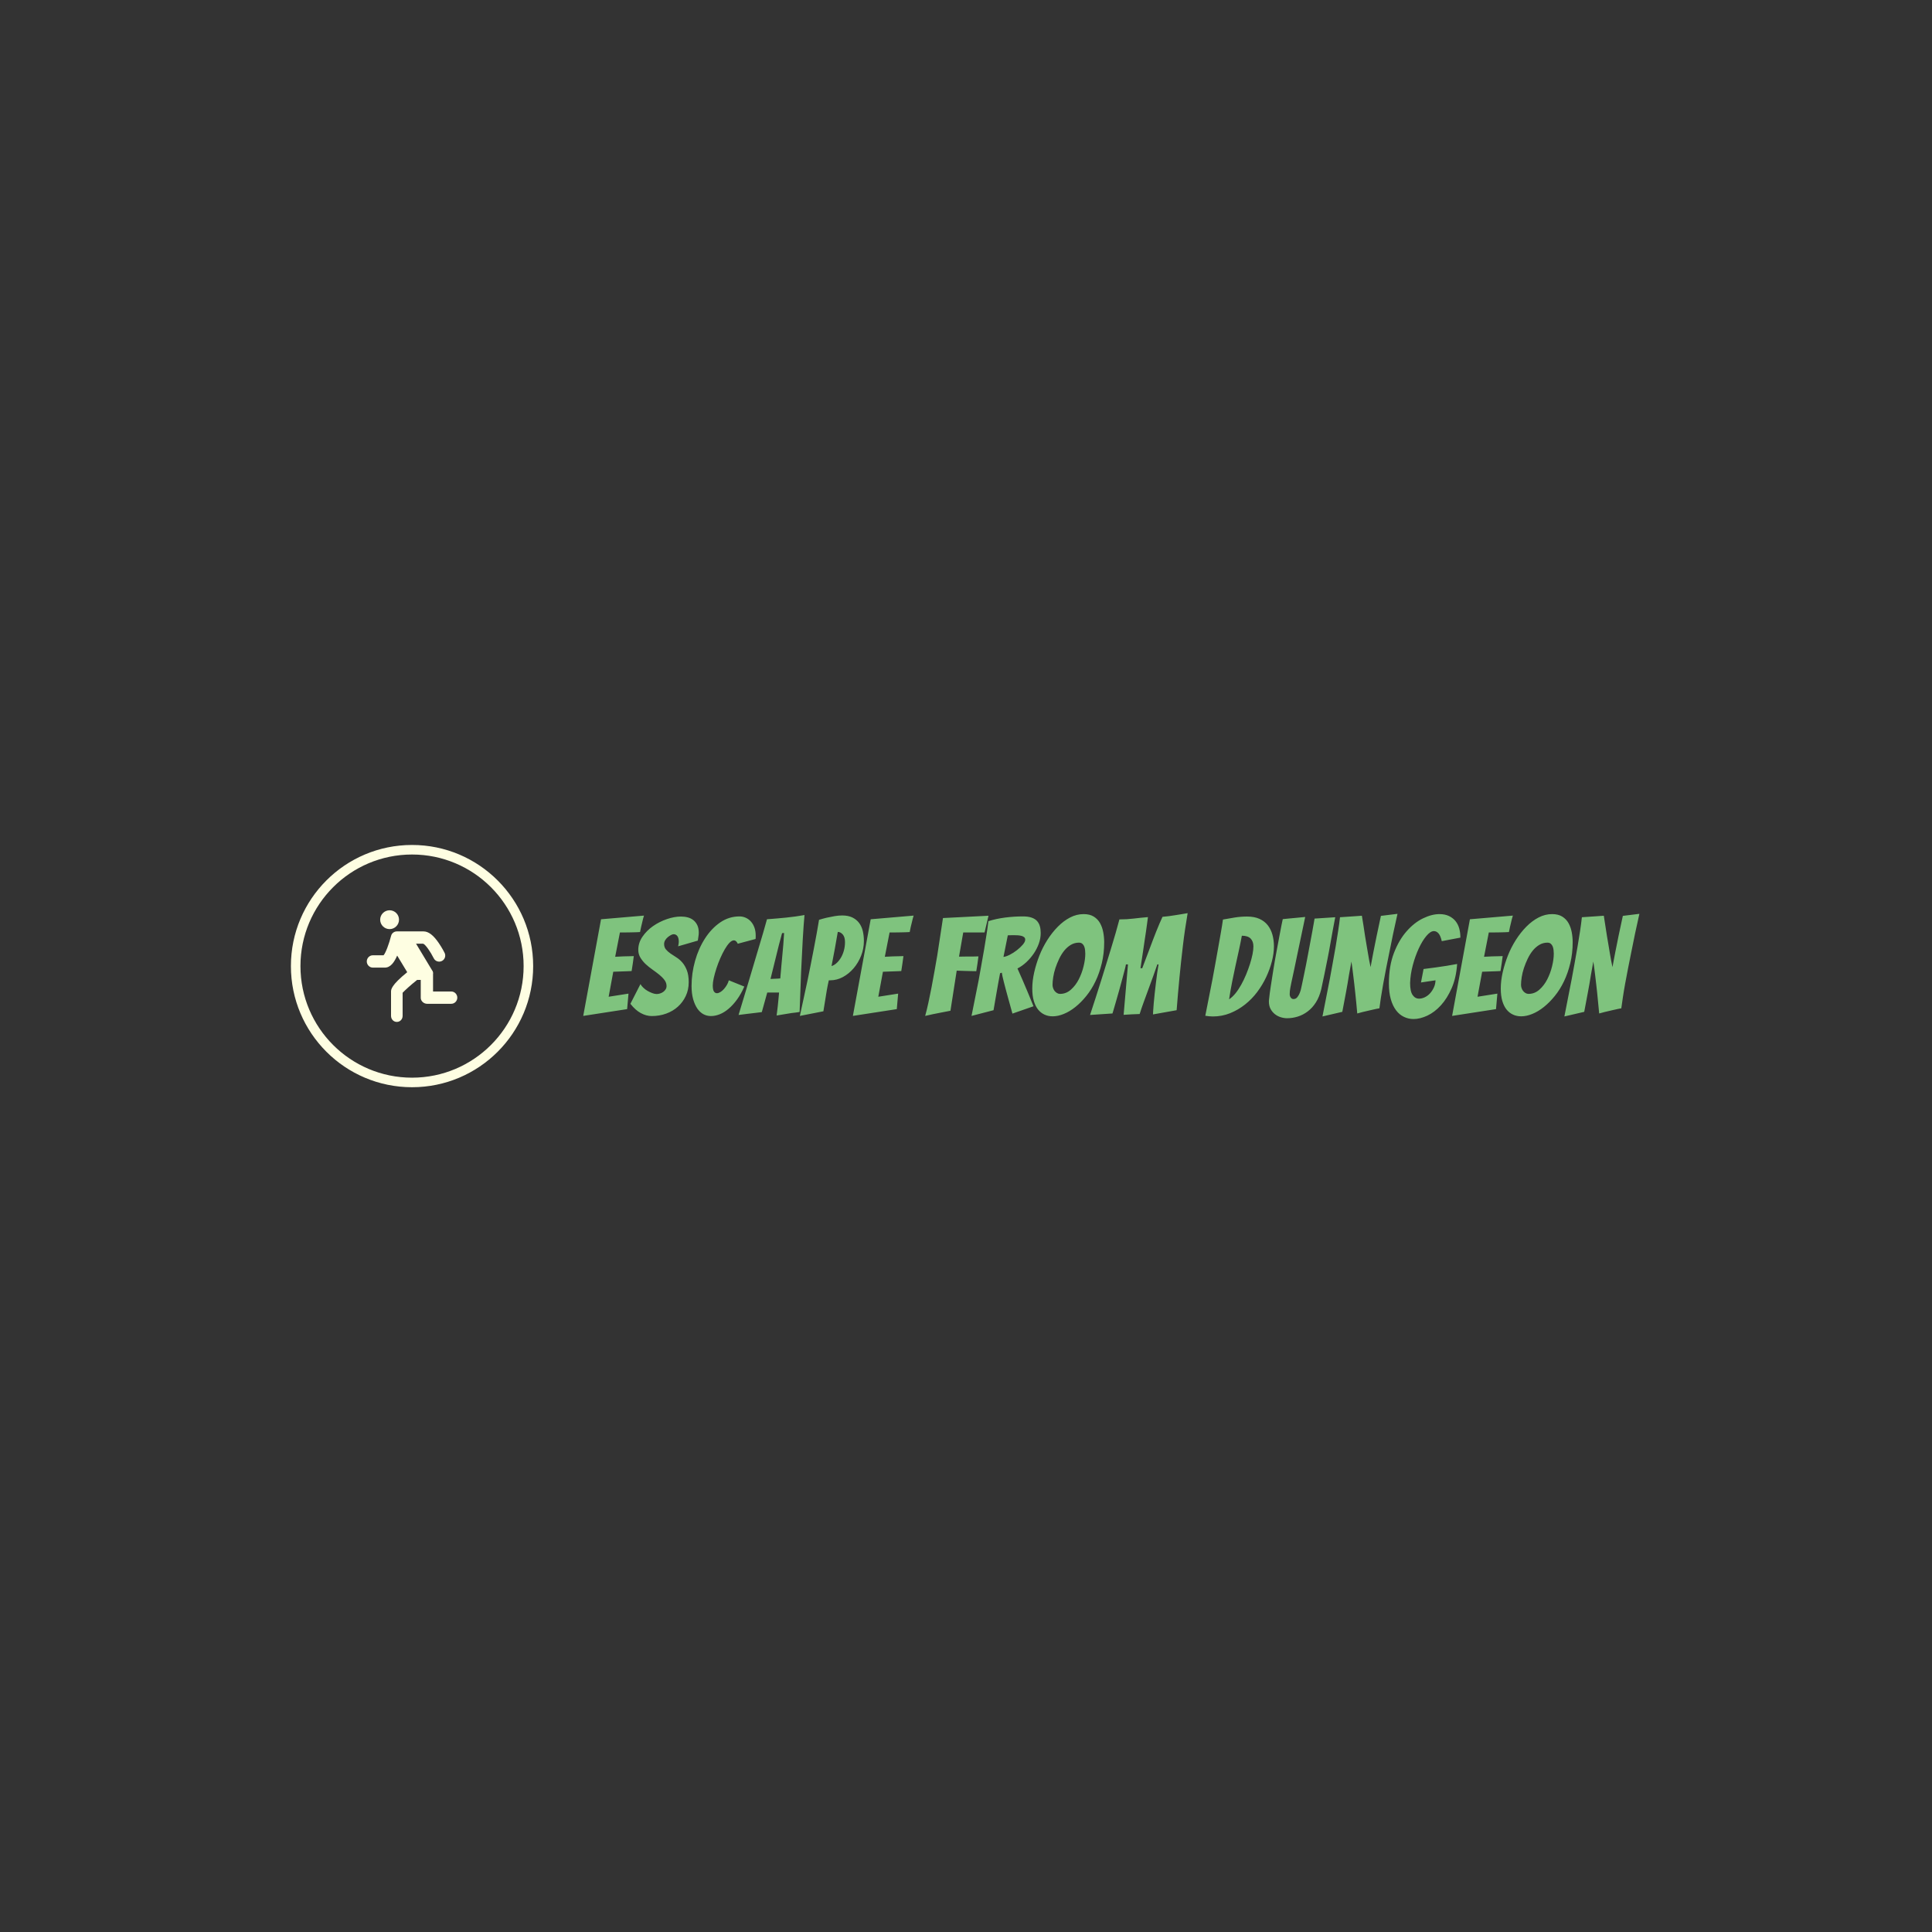 <svg xmlns="http://www.w3.org/2000/svg" version="1.1" xmlns:xlink="http://www.w3.org/1999/xlink" xmlns:svgjs="http://svgjs.dev/svgjs" width="1000" height="1000" viewBox="0 0 1000 1000"><rect width="1000" height="1000" fill="#333333"></rect><g transform="matrix(0.7,0,0,0.7,149.576,437.398)"><svg viewBox="0 0 396 71" data-background-color="#333333" preserveAspectRatio="xMidYMid meet" height="179" width="1000" xmlns="http://www.w3.org/2000/svg" xmlns:xlink="http://www.w3.org/1999/xlink"><g id="tight-bounds" transform="matrix(1,0,0,1,0.24,-0.027)"><svg viewBox="0 0 395.52 71.054" height="71.054" width="395.52"><g><svg viewBox="0 0 504.954 90.714" height="71.054" width="395.52"><g transform="matrix(1,0,0,1,109.434,25.532)"><svg viewBox="0 0 395.52 39.649" height="39.649" width="395.52"><g id="textblocktransform"><svg viewBox="0 0 395.52 39.649" height="39.649" width="395.52" id="textblock"><g><svg viewBox="0 0 395.52 39.649" height="39.649" width="395.52"><g transform="matrix(1,0,0,1,0,0)"><svg width="395.52" viewBox="0.4 -37.75 388.5 38.95" height="39.649" data-palette-color="#7fc37e"><path d="M16.55-2.45L0.4 0.05 6.95-35.5 22.75-36.85Q22.4-35.75 22.15-34.6L22.15-34.6Q21.9-33.65 21.68-32.63 21.45-31.6 21.3-30.8L21.3-30.8Q20.8-30.75 19.88-30.73 18.95-30.7 17.9-30.68 16.85-30.65 15.78-30.65 14.7-30.65 13.9-30.65L13.9-30.65 12.15-21.7Q13.7-21.8 15.05-21.85L15.05-21.85Q16.15-21.9 17.3-21.9 18.45-21.9 19-21.95L19-21.95Q18.8-20.55 18.63-19.2 18.45-17.85 18.2-16.45L18.2-16.45Q17.7-16.4 16.57-16.38 15.45-16.35 14.3-16.3L14.3-16.3Q13-16.25 11.45-16.2L11.45-16.2 9.75-7 17.05-8.15 16.55-2.45ZM39.2-12.35Q39.2-9.55 38.12-7.28 37.05-5 35.22-3.35 33.4-1.7 30.92-0.8 28.45 0.1 25.6 0.1L25.6 0.1Q23.6 0.1 21.6-0.98 19.6-2.05 17.75-4.4L17.75-4.4 21.45-11.65Q21.8-11 22.5-10.33 23.2-9.65 24.07-9.15 24.95-8.65 25.82-8.33 26.7-8 27.4-8L27.4-8Q28-8 28.65-8.2 29.3-8.4 29.85-8.8 30.4-9.2 30.72-9.73 31.05-10.25 31.05-10.95L31.05-10.95Q31.05-12.15 30.27-13.18 29.5-14.2 28.35-15.13 27.2-16.05 25.85-17 24.5-17.95 23.37-19 22.25-20.05 21.45-21.35 20.65-22.65 20.65-24.25L20.65-24.25Q20.65-26.85 22.2-29.1 23.75-31.35 26.07-32.98 28.4-34.6 31.15-35.55 33.9-36.5 36.35-36.5L36.35-36.5Q37.7-36.5 38.9-36.18 40.1-35.85 40.97-35.13 41.85-34.4 42.37-33.3 42.9-32.2 42.9-30.55L42.9-30.55Q42.9-29.85 42.77-29.15 42.65-28.45 42.55-27.65L42.55-27.65 35.3-25.55Q35.4-25.95 35.47-26.35 35.55-26.75 35.55-27.15L35.55-27.15Q35.55-28.65 35.02-29.33 34.5-30 33.65-30L33.65-30Q33.25-30 32.67-29.7 32.1-29.4 31.52-28.93 30.95-28.45 30.55-27.8 30.15-27.15 30.15-26.4L30.15-26.4Q30.15-25.2 30.82-24.4 31.5-23.6 32.5-22.9 33.5-22.2 34.67-21.48 35.85-20.75 36.85-19.6 37.85-18.45 38.52-16.73 39.2-15 39.2-12.35L39.2-12.35ZM59.65-10.75Q58.45-8 56.97-5.98 55.5-3.95 53.87-2.58 52.25-1.2 50.59-0.55 48.95 0.1 47.4 0.1L47.4 0.1Q45.84 0.1 44.57-0.6 43.3-1.3 42.34-2.7 41.4-4.1 40.82-6.15 40.25-8.2 40.25-10.95L40.25-10.95Q40.25-15.65 41.55-20.23 42.84-24.8 45.2-28.45 47.55-32.1 50.77-34.33 54-36.55 57.9-36.55L57.9-36.55Q59.09-36.55 60.2-36.05 61.3-35.55 62.09-34.65 62.9-33.75 63.37-32.45 63.84-31.15 63.84-29.55L63.84-29.55Q63.84-29.25 63.84-28.93 63.84-28.6 63.8-28.25L63.8-28.25 57.25-26.5Q56.65-27.75 55.84-27.75L55.84-27.75Q55.05-27.75 54.17-26.83 53.3-25.9 52.45-24.43 51.59-22.95 50.8-21.13 50-19.3 49.4-17.45 48.8-15.6 48.42-13.93 48.05-12.25 48.05-11.2L48.05-11.2Q48.05-9.6 48.47-8.95 48.9-8.3 49.59-8.3L49.59-8.3Q50.15-8.3 50.84-8.72 51.55-9.15 52.15-9.83 52.75-10.5 53.25-11.35 53.75-12.2 53.95-13.05L53.95-13.05 59.65-10.75ZM76.99-1Q75.74-0.8 74.24-0.55 72.74-0.3 71.54-0.1L71.54-0.1Q71.74-1.75 71.94-3.35L71.94-3.35Q72.09-4.75 72.22-6.15 72.34-7.55 72.44-8.55L72.44-8.55 68.09-8.55 66.09-1.35Q64.99-1.2 63.49-1.03 61.99-0.85 60.69-0.7L60.69-0.7Q59.09-0.5 57.54-0.3L57.54-0.3Q59.54-6.95 61.49-13.4L61.49-13.4Q62.29-16.1 63.17-19.05 64.04-22 64.92-24.93 65.79-27.85 66.59-30.55 67.39-33.25 67.99-35.5L67.99-35.5Q71.39-35.75 74.92-36.1 78.44-36.45 81.79-37.05L81.79-37.05Q81.64-35.45 81.47-33.08 81.29-30.7 81.14-27.9 80.99-25.1 80.84-22.05 80.69-19 80.54-16.05L80.54-16.05Q80.29-9.15 79.99-1.4L79.99-1.4Q78.49-1.15 76.99-1L76.99-1ZM72.39-26.1L69.29-13.55Q69.49-13.55 70.02-13.58 70.54-13.6 71.12-13.63 71.69-13.65 72.19-13.68 72.69-13.7 72.89-13.75L72.89-13.75Q72.89-14.05 72.97-14.78 73.04-15.5 73.12-16.43 73.19-17.35 73.29-18.45 73.39-19.55 73.49-20.6L73.49-20.6Q73.69-23.15 73.99-26.1L73.99-26.1 74.29-30.45 73.54-30.4 72.39-26.1ZM88.74-1.65L80.09 0.05Q81.59-6.7 82.94-13.15L82.94-13.15Q83.49-15.85 84.09-18.85 84.69-21.85 85.24-24.75 85.79-27.65 86.29-30.35 86.79-33.05 87.14-35.3L87.14-35.3Q88.59-35.75 89.99-36.08 91.39-36.4 92.87-36.65 94.34-36.9 95.64-36.9L95.64-36.9Q97.89-36.9 99.42-36.15 100.94-35.4 101.89-34.13 102.84-32.85 103.24-31.15 103.64-29.45 103.64-27.5L103.64-27.5Q103.64-24.7 102.62-22.1 101.59-19.5 99.87-17.48 98.14-15.45 95.92-14.25 93.69-13.05 91.29-13.05L91.29-13.05 90.74-13.05Q90.34-11.35 89.99-9.35 89.64-7.35 89.39-5.65L89.39-5.65Q89.04-3.65 88.74-1.65L88.74-1.65ZM94.04-30.85Q93.49-27.55 92.94-24.6 92.39-21.65 91.74-18.3L91.74-18.3Q92.54-18.5 93.42-19.23 94.29-19.95 95.04-21.13 95.79-22.3 96.24-23.85 96.69-25.4 96.69-27.1L96.69-27.1Q96.69-28.95 95.87-29.9 95.04-30.85 94.04-30.85L94.04-30.85ZM115.74-2.45L99.59 0.05 106.14-35.5 121.94-36.85Q121.59-35.75 121.34-34.6L121.34-34.6Q121.09-33.65 120.86-32.63 120.64-31.6 120.49-30.8L120.49-30.8Q119.99-30.75 119.06-30.73 118.14-30.7 117.09-30.68 116.04-30.65 114.96-30.65 113.89-30.65 113.09-30.65L113.09-30.65 111.34-21.7Q112.89-21.8 114.24-21.85L114.24-21.85Q115.34-21.9 116.49-21.9 117.64-21.9 118.19-21.95L118.19-21.95Q117.99-20.55 117.81-19.2 117.64-17.85 117.39-16.45L117.39-16.45Q116.89-16.4 115.76-16.38 114.64-16.35 113.49-16.3L113.49-16.3Q112.19-16.25 110.64-16.2L110.64-16.2 108.94-7 116.24-8.15 115.74-2.45ZM132.13-1.2Q130.73-0.95 129.08-0.6 127.43-0.25 126.18 0.05L126.18 0.05Q126.78-2.1 127.36-4.78 127.93-7.45 128.51-10.4 129.08-13.35 129.61-16.38 130.13-19.4 130.63-22.2L130.63-22.2Q131.68-28.85 132.73-35.95L132.73-35.95 149.48-36.8 148.03-30.65 140.18-30.65 138.63-21.75Q140.18-21.8 141.58-21.8L141.58-21.8Q142.73-21.8 143.93-21.8 145.13-21.8 145.78-21.85L145.78-21.85Q145.63-20.45 145.41-19.1 145.18-17.75 144.98-16.4L144.98-16.4Q144.33-16.4 143.13-16.43 141.93-16.45 140.66-16.5 139.38-16.55 137.78-16.6L137.78-16.6 135.48-1.85Q133.78-1.55 132.13-1.2L132.13-1.2ZM151.33-2.05L143.23 0.05Q144.58-6.6 145.83-12.95L145.83-12.95Q146.28-15.65 146.83-18.57 147.38-21.5 147.86-24.38 148.33-27.25 148.76-29.93 149.18-32.6 149.43-34.8L149.43-34.8Q152.28-35.7 155.58-36.13 158.88-36.55 162.13-36.55L162.13-36.55Q164.08-36.55 165.36-36.1 166.63-35.65 167.36-34.83 168.08-34 168.38-32.9 168.68-31.8 168.68-30.45L168.68-30.45Q168.68-28.45 167.98-26.53 167.28-24.6 166.11-22.88 164.93-21.15 163.41-19.73 161.88-18.3 160.13-17.4L160.13-17.4Q161.03-15.4 162.06-13.03 163.08-10.65 163.98-8.5L163.98-8.5Q164.98-6 166.03-3.5L166.03-3.5 158.28-0.8Q157.28-4.25 156.48-7.3L156.48-7.3Q156.13-8.55 155.78-9.88 155.43-11.2 155.13-12.38 154.83-13.55 154.63-14.45 154.43-15.35 154.38-15.85L154.38-15.85 153.73-15.65Q153.43-14.05 153.01-11.75 152.58-9.45 152.23-7.3L152.23-7.3Q151.78-4.75 151.33-2.05L151.33-2.05ZM156.58-29.6L154.98-21.65Q155.93-21.75 157.31-22.45 158.68-23.15 159.93-24.13 161.18-25.1 162.08-26.15 162.98-27.2 162.98-28L162.98-28Q162.98-28.55 162.63-28.88 162.28-29.2 161.66-29.38 161.03-29.55 160.28-29.6 159.53-29.65 158.73-29.65L158.73-29.65Q158.18-29.65 157.61-29.63 157.03-29.6 156.58-29.6L156.58-29.6ZM192.03-27.05Q192.03-22.95 191.15-19.33 190.28-15.7 188.83-12.68 187.38-9.65 185.45-7.28 183.53-4.9 181.43-3.23 179.33-1.55 177.18-0.68 175.03 0.2 173.08 0.2L173.08 0.2Q171.43 0.2 170.08-0.43 168.73-1.05 167.73-2.27 166.73-3.5 166.15-5.43 165.58-7.35 165.58-10.05L165.58-10.05Q165.58-12.85 166.28-15.95 166.98-19.05 168.18-22.1 169.38-25.15 171.13-27.9 172.88-30.65 174.98-32.77 177.08-34.9 179.48-36.15 181.88-37.4 184.48-37.4L184.48-37.4Q186.73-37.4 188.2-36.48 189.68-35.55 190.5-34.08 191.33-32.6 191.68-30.75 192.03-28.9 192.03-27.05L192.03-27.05ZM173.03-11.35Q173.03-10.8 173.23-10.2 173.43-9.6 173.78-9.15 174.13-8.7 174.65-8.38 175.18-8.05 175.78-8.05L175.78-8.05Q178.03-8.05 179.78-9.6 181.53-11.15 182.68-13.4 183.83-15.65 184.45-18.2 185.08-20.75 185.08-22.85L185.08-22.85Q185.08-23.45 185-24.15 184.93-24.85 184.7-25.45 184.48-26.05 184-26.48 183.53-26.9 182.73-26.9L182.73-26.9Q181.13-26.9 179.78-26.1 178.43-25.3 177.35-23.98 176.28-22.65 175.48-20.98 174.68-19.3 174.1-17.57 173.53-15.85 173.28-14.2 173.03-12.55 173.03-11.35L173.03-11.35ZM195.08-0.85L186.83-0.3Q189.03-6.95 191.03-13.35L191.03-13.35Q191.88-16.05 192.78-19 193.68-21.95 194.58-24.85 195.48-27.75 196.25-30.45 197.03-33.15 197.63-35.45L197.63-35.45Q200.38-35.45 202.83-35.75 205.28-36.05 208.13-36.3L208.13-36.3Q207.98-35.2 207.8-33.83 207.63-32.45 207.4-30.95 207.18-29.45 206.93-27.85 206.68-26.25 206.33-23.75 205.98-21.25 205.38-17.5L205.38-17.5 206.03-17.5Q207.48-21.3 208.43-23.83 209.38-26.35 209.98-27.95 210.58-29.55 211.2-31.08 211.83-32.6 212.4-33.98 212.98-35.35 213.48-36.4L213.48-36.4Q214.73-36.5 215.83-36.65 216.93-36.8 218.03-36.98 219.13-37.15 220.25-37.33 221.38-37.5 222.73-37.75L222.73-37.75Q222.23-34.85 221.78-31.8 221.33-28.75 220.98-25.73 220.63-22.7 220.3-19.75 219.98-16.8 219.73-14.15L219.73-14.15Q219.13-7.95 218.68-2.05L218.68-2.05 209.98-0.5Q209.98-0.75 210.05-1.85 210.13-2.95 210.25-4.55 210.38-6.15 210.6-8.1 210.83-10.05 211.05-12 211.28-13.95 211.53-15.78 211.78-17.6 212.03-18.9L212.03-18.9 211.58-18.9Q210.88-16.8 210.03-14.48 209.18-12.15 208.3-9.75 207.43-7.35 206.58-5.05 205.73-2.75 205.08-0.65L205.08-0.65Q203.33-0.6 202.08-0.53 200.83-0.45 199.18-0.35L199.18-0.35 200.78-18.9 200.03-18.9Q199.93-18.25 199.53-16.73 199.13-15.2 198.6-13.23 198.08-11.25 197.48-9.13 196.88-7 196.35-5.18 195.83-3.35 195.48-2.18 195.13-1 195.08-0.85L195.08-0.85ZM254.47-25.55Q254.47-22.95 253.72-20.03 252.97-17.1 251.62-14.23 250.27-11.35 248.3-8.72 246.32-6.1 243.82-4.13 241.32-2.15 238.35-0.95 235.37 0.25 232.02 0.25L232.02 0.25Q231.32 0.25 230.62 0.18 229.92 0.1 229.22 0L229.22 0Q230.57-6.9 231.87-13.45L231.87-13.45Q232.37-16.2 232.92-19.18 233.47-22.15 233.97-25.05 234.47-27.95 234.95-30.6 235.42-33.25 235.72-35.4L235.72-35.4Q237.87-35.8 240.07-36.15 242.27-36.5 244.57-36.5L244.57-36.5Q247.27-36.5 249.15-35.65 251.02-34.8 252.2-33.3 253.37-31.8 253.92-29.8 254.47-27.8 254.47-25.55L254.47-25.55ZM242.67-29.45Q242.12-26.5 241.52-23.8 240.92-21.1 240.32-18.35 239.72-15.6 239.12-12.6 238.52-9.6 237.97-6.05L237.97-6.05Q239.17-6.85 240.3-8.22 241.42-9.6 242.42-11.4 243.42-13.2 244.25-15.2 245.07-17.2 245.67-19.1 246.27-21 246.6-22.65 246.92-24.3 246.92-25.5L246.92-25.5Q246.92-27.35 245.9-28.4 244.87-29.45 242.67-29.45L242.67-29.45ZM271.87-9.75Q271.17-6.9 269.89-4.9 268.62-2.9 266.89-1.6 265.17-0.3 263.22 0.3 261.27 0.9 259.32 0.9L259.32 0.9Q258.17 0.9 256.97 0.53 255.77 0.15 254.82-0.6 253.87-1.35 253.24-2.5 252.62-3.65 252.62-5.2L252.62-5.2Q252.62-5.4 252.62-5.6 252.62-5.8 252.67-6L252.67-6Q252.87-8.05 253.32-10.95 253.77-13.85 254.27-17 254.77-20.15 255.37-23.33 255.97-26.5 256.44-29.1 256.92-31.7 257.27-33.43 257.62-35.15 257.72-35.55L257.72-35.55Q258.77-35.65 260.22-35.8 261.67-35.95 262.92-36.05L262.92-36.05Q264.47-36.2 265.97-36.35L265.97-36.35Q264.67-30.3 263.67-25.4L263.67-25.4Q263.22-23.3 262.79-21.2 262.37-19.1 261.99-17.35 261.62-15.6 261.34-14.33 261.07-13.05 260.89-12.25 260.72-11.45 260.49-10.23 260.27-9 260.27-8L260.27-8Q260.27-7.2 260.67-6.68 261.07-6.15 261.67-6.15L261.67-6.15Q262.52-6.15 263.07-6.83 263.62-7.5 263.99-8.45 264.37-9.4 264.54-10.38 264.72-11.35 264.87-11.9L264.87-11.9Q265.17-13.35 265.54-15.13 265.92-16.9 266.29-18.82 266.67-20.75 267.04-22.75 267.42-24.75 267.77-26.65L267.77-26.65Q268.62-31.05 269.42-35.75L269.42-35.75 277.02-36.25Q277.02-36.25 276.77-34.95 276.52-33.65 276.12-31.5 275.72-29.35 275.24-26.6 274.77-23.85 274.17-20.88 273.57-17.9 272.99-15.03 272.42-12.15 271.87-9.75L271.87-9.75ZM279.62-1.45L272.32 0.25Q273.72-6.8 275.02-13.5L275.02-13.5Q275.52-16.3 276.09-19.38 276.67-22.45 277.17-25.43 277.67-28.4 278.09-31.18 278.52-33.95 278.77-36.25L278.77-36.25Q280.32-36.35 281.77-36.45L281.77-36.45Q283.07-36.55 284.42-36.63 285.77-36.7 286.82-36.8L286.82-36.8Q287.47-32.95 287.97-29.45L287.97-29.45Q288.22-27.95 288.49-26.33 288.77-24.7 289.02-23.2 289.27-21.7 289.52-20.33 289.77-18.95 290.02-17.9L290.02-17.9Q290.22-18.95 290.47-20.33 290.72-21.7 291.02-23.23 291.32-24.75 291.64-26.35 291.97-27.95 292.27-29.45L292.27-29.45Q293.02-32.95 293.82-36.75L293.82-36.75 299.92-37.5Q298.22-30 296.92-23.3L296.92-23.3Q296.32-20.4 295.74-17.45 295.17-14.5 294.67-11.75 294.17-9 293.82-6.68 293.47-4.35 293.27-2.75L293.27-2.75Q293.12-2.75 292.09-2.53 291.07-2.3 289.74-2 288.42-1.7 287.09-1.38 285.77-1.05 285.12-0.85L285.12-0.85Q284.77-4.9 284.37-8.55L284.37-8.55Q284.22-10.1 284.02-11.75 283.82-13.4 283.64-14.9 283.47-16.4 283.29-17.73 283.12-19.05 282.97-19.95L282.97-19.95Q282.82-19.05 282.57-17.75 282.32-16.45 282.07-14.98 281.82-13.5 281.57-11.93 281.32-10.35 281.02-8.85L281.02-8.85Q280.37-5.3 279.62-1.45L279.62-1.45ZM321.86-19.05Q321.51-13.95 319.86-10.18 318.21-6.4 315.89-3.85 313.56-1.3 310.89-0.05 308.21 1.2 305.81 1.2L305.81 1.2Q303.96 1.2 302.29 0.4 300.61-0.4 299.39-2.02 298.16-3.65 297.46-6.1 296.76-8.55 296.76-11.85L296.76-11.85Q296.76-18.3 298.61-23.1 300.46-27.9 303.29-31.1 306.11-34.3 309.34-35.85 312.56-37.4 315.36-37.4L315.36-37.4Q317.36-37.4 318.84-36.7 320.31-36 321.26-34.83 322.21-33.65 322.64-32.08 323.06-30.5 323.06-28.75L323.06-28.75 316.21-27.45Q315.76-29.45 315.01-30.3 314.26-31.15 313.31-31.15L313.31-31.15Q312.06-31.15 310.56-29.38 309.06-27.6 307.76-24.8 306.46-22 305.56-18.65 304.66-15.3 304.56-12.05L304.56-12.05Q304.56-8.95 305.49-7.63 306.41-6.3 307.86-6.3L307.86-6.3Q308.86-6.3 309.94-6.8 311.01-7.3 311.86-8.22 312.71-9.15 313.29-10.38 313.86-11.6 313.91-13.05L313.91-13.05 308.56-12.25 309.51-17.2Q311.86-17.5 314.11-17.8L314.11-17.8Q316.01-18.05 318.14-18.4 320.26-18.75 321.86-19.05L321.86-19.05ZM336.16-2.45L320.01 0.05 326.56-35.5 342.36-36.85Q342.01-35.75 341.76-34.6L341.76-34.6Q341.51-33.65 341.29-32.63 341.06-31.6 340.91-30.8L340.91-30.8Q340.41-30.75 339.49-30.73 338.56-30.7 337.51-30.68 336.46-30.65 335.38-30.65 334.31-30.65 333.51-30.65L333.51-30.65 331.76-21.7Q333.31-21.8 334.66-21.85L334.66-21.85Q335.76-21.9 336.91-21.9 338.06-21.9 338.61-21.95L338.61-21.95Q338.41-20.55 338.24-19.2 338.06-17.85 337.81-16.45L337.81-16.45Q337.31-16.4 336.19-16.38 335.06-16.35 333.91-16.3L333.91-16.3Q332.61-16.25 331.06-16.2L331.06-16.2 329.36-7 336.66-8.15 336.16-2.45ZM364.36-27.05Q364.36-22.95 363.48-19.33 362.61-15.7 361.16-12.68 359.71-9.65 357.78-7.28 355.86-4.9 353.76-3.23 351.66-1.55 349.51-0.68 347.36 0.2 345.41 0.2L345.41 0.2Q343.76 0.2 342.41-0.43 341.06-1.05 340.06-2.27 339.06-3.5 338.48-5.43 337.91-7.35 337.91-10.05L337.91-10.05Q337.91-12.85 338.61-15.95 339.31-19.05 340.51-22.1 341.71-25.15 343.46-27.9 345.21-30.65 347.31-32.77 349.41-34.9 351.81-36.15 354.21-37.4 356.81-37.4L356.81-37.4Q359.06-37.4 360.53-36.48 362.01-35.55 362.83-34.08 363.66-32.6 364.01-30.75 364.36-28.9 364.36-27.05L364.36-27.05ZM345.36-11.35Q345.36-10.8 345.56-10.2 345.76-9.6 346.11-9.15 346.46-8.7 346.98-8.38 347.51-8.05 348.11-8.05L348.11-8.05Q350.36-8.05 352.11-9.6 353.86-11.15 355.01-13.4 356.16-15.65 356.78-18.2 357.41-20.75 357.41-22.85L357.41-22.85Q357.41-23.45 357.33-24.15 357.26-24.85 357.03-25.45 356.81-26.05 356.33-26.48 355.86-26.9 355.06-26.9L355.06-26.9Q353.46-26.9 352.11-26.1 350.76-25.3 349.68-23.98 348.61-22.65 347.81-20.98 347.01-19.3 346.43-17.57 345.86-15.85 345.61-14.2 345.36-12.55 345.36-11.35L345.36-11.35ZM368.61-1.45L361.31 0.25Q362.7-6.8 364-13.5L364-13.5Q364.5-16.3 365.08-19.38 365.65-22.45 366.15-25.43 366.65-28.4 367.08-31.18 367.5-33.95 367.75-36.25L367.75-36.25Q369.31-36.35 370.75-36.45L370.75-36.45Q372.06-36.55 373.4-36.63 374.75-36.7 375.81-36.8L375.81-36.8Q376.45-32.95 376.95-29.45L376.95-29.45Q377.2-27.95 377.48-26.33 377.75-24.7 378-23.2 378.25-21.7 378.5-20.33 378.75-18.95 379-17.9L379-17.9Q379.2-18.95 379.45-20.33 379.7-21.7 380-23.23 380.31-24.75 380.63-26.35 380.95-27.95 381.25-29.45L381.25-29.45Q382-32.95 382.81-36.75L382.81-36.75 388.9-37.5Q387.2-30 385.9-23.3L385.9-23.3Q385.31-20.4 384.73-17.45 384.15-14.5 383.65-11.75 383.15-9 382.81-6.68 382.45-4.35 382.25-2.75L382.25-2.75Q382.11-2.75 381.08-2.53 380.06-2.3 378.73-2 377.4-1.7 376.08-1.38 374.75-1.05 374.11-0.85L374.11-0.85Q373.75-4.9 373.36-8.55L373.36-8.55Q373.2-10.1 373-11.75 372.81-13.4 372.63-14.9 372.45-16.4 372.28-17.73 372.11-19.05 371.95-19.95L371.95-19.95Q371.81-19.05 371.56-17.75 371.31-16.45 371.06-14.98 370.81-13.5 370.56-11.93 370.31-10.35 370-8.85L370-8.85Q369.36-5.3 368.61-1.45L368.61-1.45Z" opacity="1" transform="matrix(1,0,0,1,0,0)" fill="#7fc37e" class="wordmark-text-0" data-fill-palette-color="primary" id="text-0"></path></svg></g></svg></g></svg></g></svg></g><g><svg viewBox="0 0 90.714 90.714" height="90.714" width="90.714"><g><svg></svg></g><g id="icon-0"><svg viewBox="0 0 90.714 90.714" height="90.714" width="90.714"><g><path d="M0 45.357c0-25.05 20.307-45.357 45.357-45.357 25.05 0 45.357 20.307 45.357 45.357 0 25.05-20.307 45.357-45.357 45.357-25.05 0-45.357-20.307-45.357-45.357zM45.357 87.138c23.075 0 41.781-18.706 41.781-41.781 0-23.075-18.706-41.781-41.781-41.781-23.075 0-41.781 18.706-41.781 41.781 0 23.075 18.706 41.781 41.781 41.781z" data-fill-palette-color="accent" fill="#fefee2" stroke="transparent"></path></g><g transform="matrix(1,0,0,1,28.409,24.455)"><svg viewBox="0 0 33.896 41.804" height="41.804" width="33.896"><g><svg xmlns="http://www.w3.org/2000/svg" xmlns:xlink="http://www.w3.org/1999/xlink" version="1.1" x="0" y="0" viewBox="9.458 0 81.085 100.001" enable-background="new 0 0 100 100" xml:space="preserve" width="33.896" height="41.804" class="icon-s-0" data-fill-palette-color="accent" id="s-0"><path d="M29.896 16.875c4.646 0 8.437-3.792 8.437-8.438C38.333 3.771 34.542 0 29.896 0s-8.438 3.771-8.438 8.438C21.458 13.083 25.25 16.875 29.896 16.875zM85.125 72.75H68.812v-16c0-0.021 0.042-0.021 0.042-0.042 0-0.042 0.021-0.104 0.021-0.146 0-0.167 0-0.333-0.021-0.5 0-0.062 0-0.125-0.021-0.188-0.021-0.167-0.062-0.333-0.104-0.5 0-0.042-0.021-0.083-0.021-0.125-0.062-0.229-0.146-0.438-0.229-0.625 0-0.021 0-0.021 0-0.021-0.083-0.188-0.188-0.375-0.292-0.562-0.021-0.021-0.021 0.062-0.042 0.042L53.604 29.938h6.333c2.042 0.646 6.521 7.062 9.542 13.125 1.354 2.667 4.583 3.688 7.271 2.354 2.667-1.333 3.75-4.604 2.417-7.271-0.104-0.188-2.229-4.438-5.188-8.75-4.875-7.146-9.229-10.479-13.708-10.479H36.479c-2.458 0-4.625 1.562-5.229 3.958-1.875 7.354-4.938 15.5-6.771 17.438h-9.604c-3 0-5.417 2.542-5.417 5.521 0 2.979 2.417 5.521 5.417 5.521h10.792c5.188 0 8.521-5.021 11.021-10.771l9 14.875c-14.542 11.792-14.5 15.604-14.5 17.5v21.625c0 2.979 2.208 5.417 5.188 5.417s5.188-2.438 5.188-5.417V73.875c1.958-2.062 7.229-6.958 13-11.5h3.229v16c0 2.979 2.729 5.396 5.729 5.396h21.604c3 0 5.417-2.521 5.417-5.5C90.542 75.271 88.125 72.75 85.125 72.75z" fill="#fefee2" data-fill-palette-color="accent"></path></svg></g></svg></g></svg></g></svg></g></svg></g><defs></defs></svg><rect width="395.52" height="71.054" fill="none" stroke="none" visibility="hidden"></rect></g></svg></g></svg>